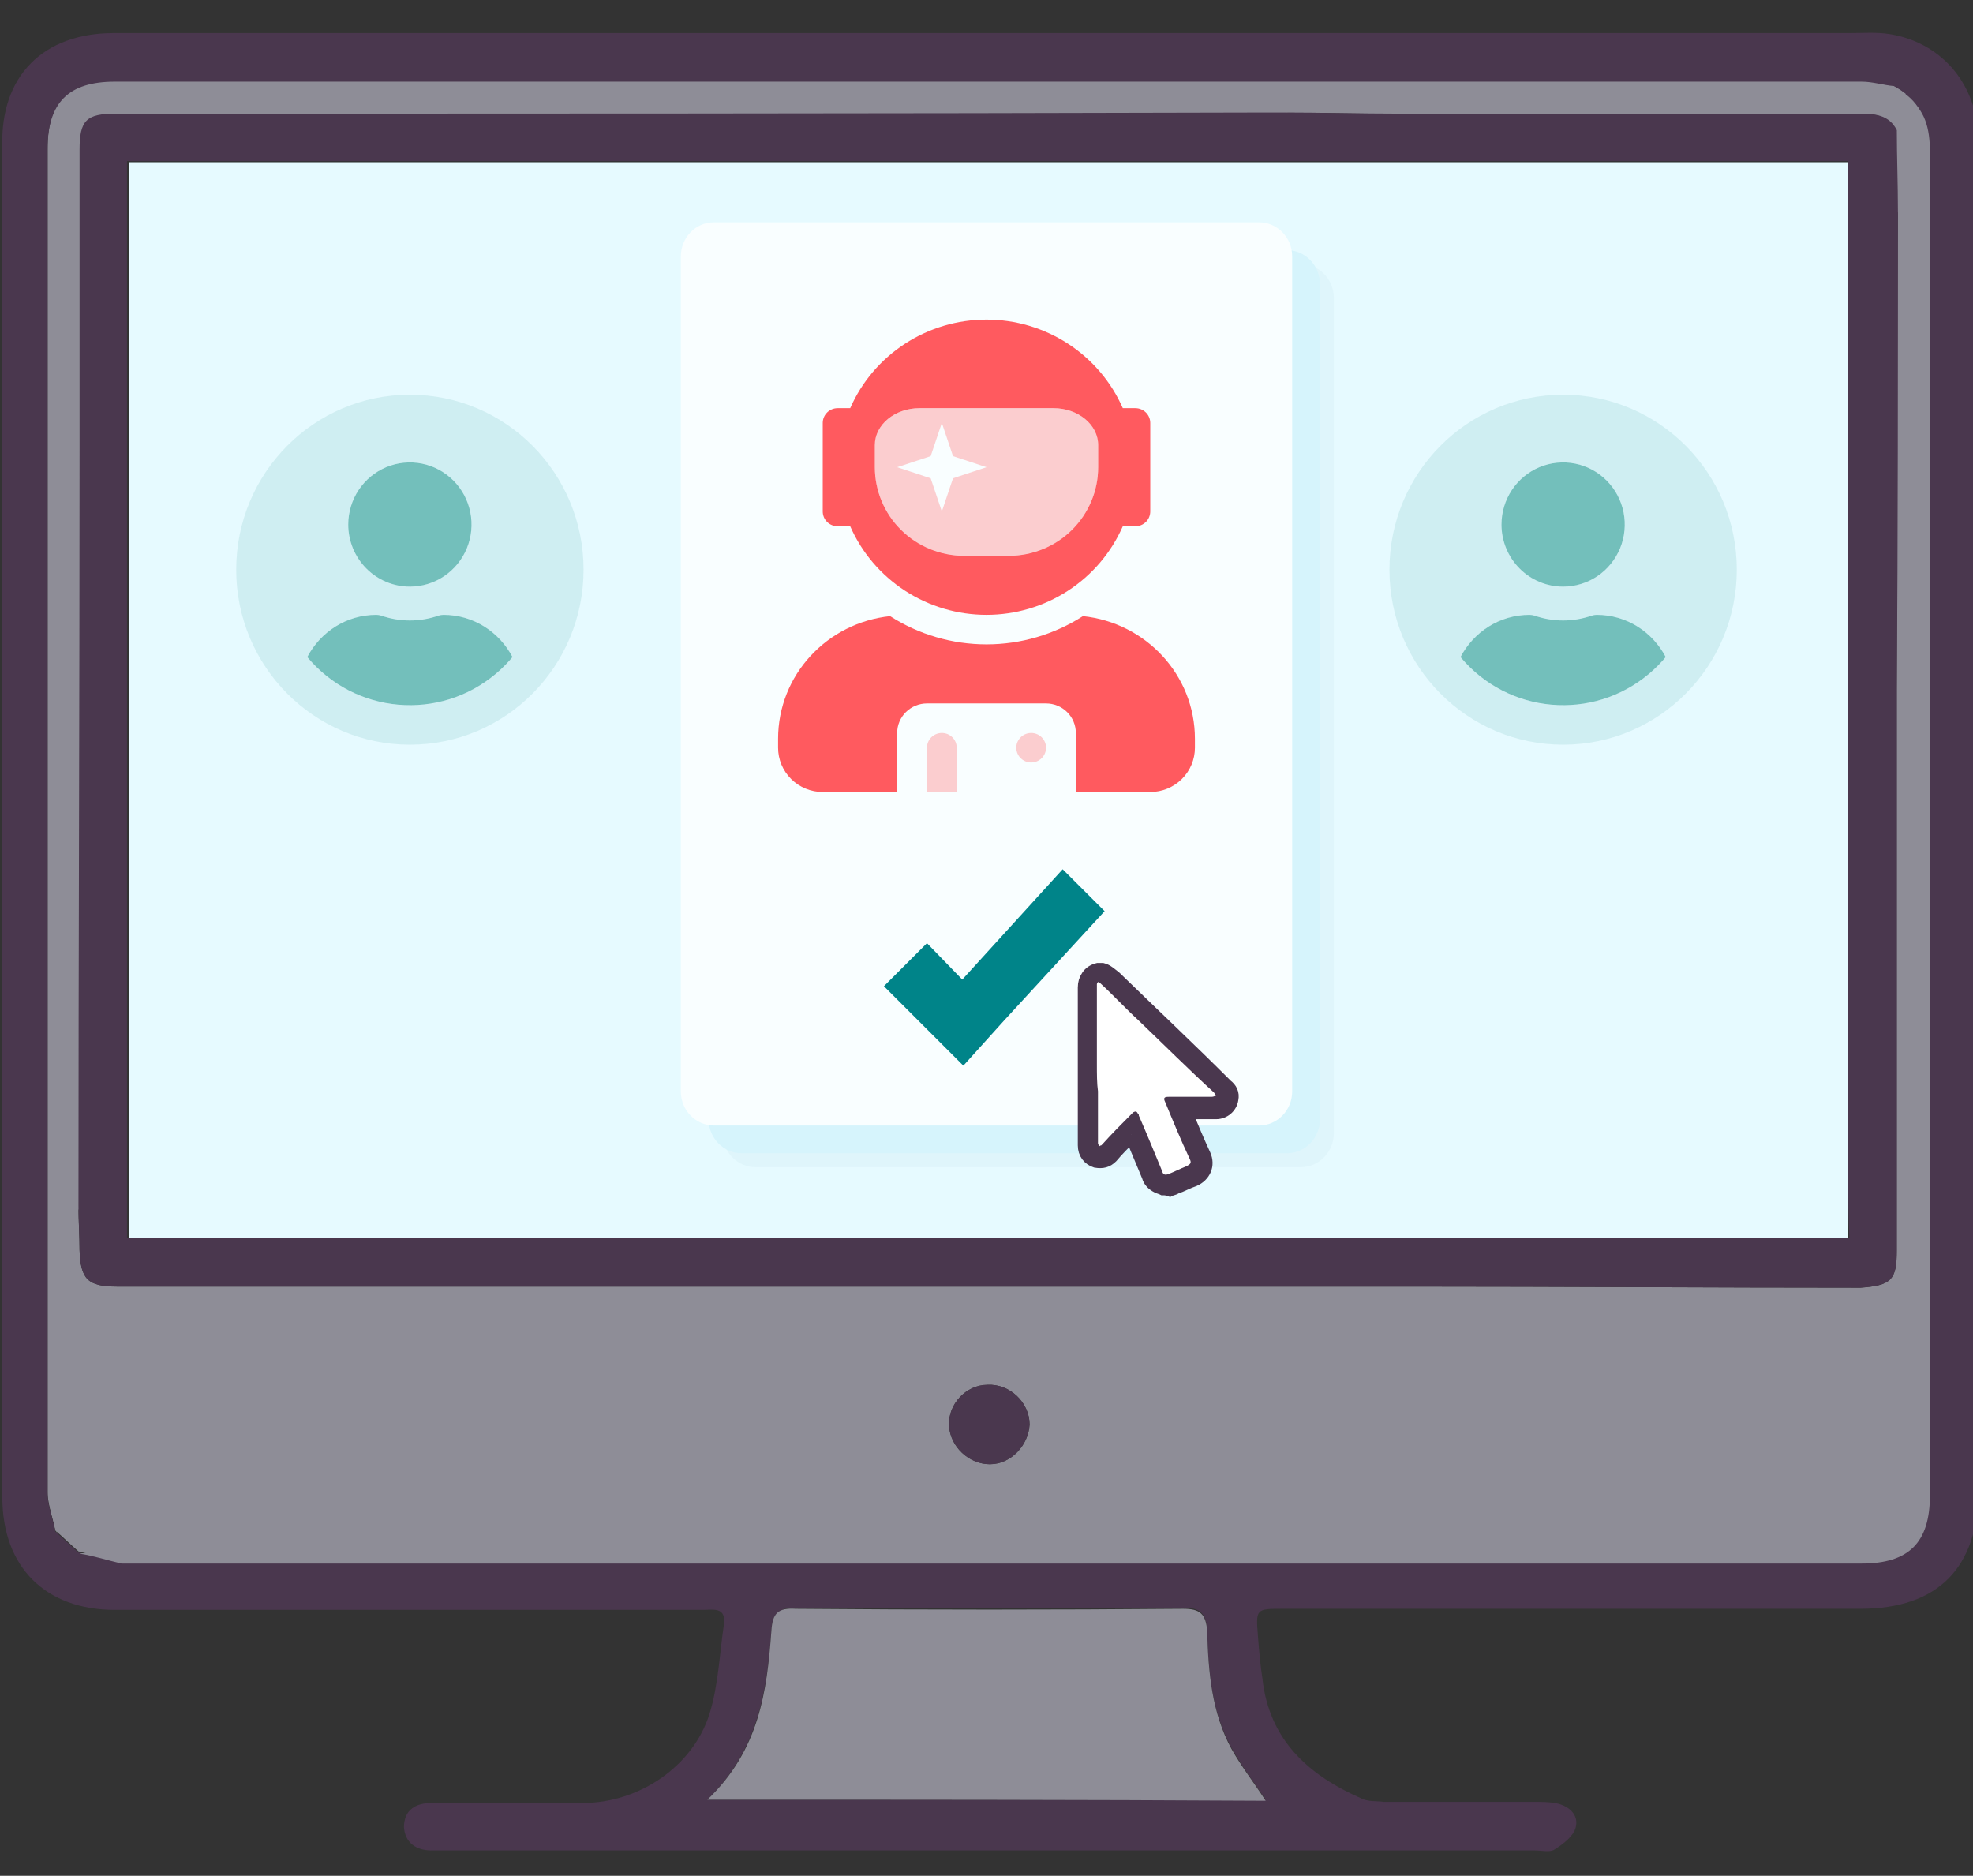 <svg width="142" height="135" viewBox="0 0 142 135" fill="none" xmlns="http://www.w3.org/2000/svg">
<rect x="0" y="0" width="142" height="135" fill="#333333" stroke="none"/>
<g clip-path="url(#clip0_636_2082)">
<path d="M137.153 6.671C136.835 6.512 136.597 6.353 136.279 6.115C135.485 6.035 134.771 5.797 133.976 5.797C128.338 5.797 122.7 5.797 117.062 5.797C80.771 5.797 44.559 5.797 8.268 5.797C4.932 5.797 3.424 7.306 3.424 10.641C3.424 16.518 3.424 22.394 3.424 28.271C3.424 54.635 3.424 81 3.424 107.365C3.424 108.318 3.821 109.191 3.979 110.144C4.535 110.621 5.091 111.177 5.647 111.653C6.6 111.812 7.632 112.209 8.585 112.209C50.356 112.209 92.126 112.209 133.818 112.209C137.232 112.209 138.741 110.7 138.741 107.285C138.741 95.215 138.741 83.065 138.741 70.994C138.741 50.903 138.741 30.812 138.741 10.641C138.9 9.132 138.582 7.703 137.153 6.671ZM71.241 105.379C69.732 105.379 68.382 104.109 68.303 102.6C68.224 101.091 69.494 99.662 71.082 99.662C72.671 99.582 74.1 100.932 74.1 102.521C74.021 104.029 72.75 105.379 71.241 105.379ZM136.597 15.406C136.597 26.841 136.597 38.276 136.518 49.632C136.518 63.053 136.518 76.553 136.518 89.974C136.518 92.118 136.121 92.515 133.897 92.674C123.176 92.674 112.376 92.594 101.656 92.594C70.606 92.594 39.477 92.594 8.426 92.594C6.282 92.594 5.806 92.038 5.726 89.974C5.726 88.941 5.647 87.829 5.647 86.797C5.647 68.612 5.726 50.426 5.726 32.321C5.726 25.174 5.726 17.947 5.726 10.8C5.726 8.656 6.203 8.179 8.347 8.179C35.744 8.179 63.062 8.179 90.459 8.1C91.015 8.1 91.65 8.1 92.206 8.1C94.985 8.1 97.765 8.179 100.544 8.179C111.582 8.179 122.621 8.179 133.738 8.179C134.85 8.179 135.882 8.259 136.438 9.371C136.438 11.277 136.518 13.262 136.518 15.168C136.597 15.247 136.597 15.326 136.597 15.406Z" fill="#8E8D97"/>
<path d="M71.241 2.382C91.888 2.382 112.535 2.382 133.182 2.382C134.135 2.382 135.088 2.303 136.041 2.462C139.853 3.097 142.394 6.194 142.394 10.244C142.394 23.824 142.394 37.324 142.394 50.903C142.394 69.644 142.394 88.385 142.394 107.206C142.394 112.844 139.456 115.782 133.897 115.782C120.079 115.782 106.262 115.782 92.365 115.782C90.379 115.782 90.379 115.782 90.538 117.768C90.618 118.8 90.697 119.753 90.856 120.785C91.332 125.232 94.191 127.774 98.003 129.441C98.479 129.679 99.035 129.6 99.591 129.679C103.244 129.679 106.818 129.679 110.471 129.679C110.947 129.679 111.424 129.679 111.9 129.759C112.853 129.918 113.647 130.553 113.409 131.506C113.25 132.141 112.535 132.697 111.9 133.094C111.582 133.332 110.947 133.174 110.471 133.174C84.265 133.174 58.138 133.174 31.932 133.174C31.615 133.174 31.377 133.174 31.059 133.174C29.947 133.174 29.153 132.618 29.073 131.506C29.073 130.235 29.947 129.759 31.059 129.759C34.712 129.759 38.285 129.759 41.938 129.759C45.988 129.759 49.879 127.138 51.071 123.327C51.706 121.262 51.785 119.038 52.103 116.894C52.262 115.624 51.309 115.862 50.594 115.862C40.668 115.862 30.741 115.862 20.815 115.862C16.606 115.862 12.397 115.862 8.268 115.862C3.265 115.862 0.168 112.765 0.168 107.762C0.168 75.362 0.168 42.962 0.168 10.562C0.009 5.479 3.106 2.382 8.188 2.382C29.153 2.382 50.197 2.382 71.241 2.382ZM136.279 6.194C135.485 6.115 134.771 5.877 133.976 5.877C128.338 5.877 122.7 5.877 117.062 5.877C80.771 5.877 44.559 5.877 8.268 5.877C4.932 5.877 3.424 7.385 3.424 10.721C3.424 16.597 3.424 22.474 3.424 28.35C3.424 54.715 3.424 81.079 3.424 107.444C3.424 108.397 3.821 109.271 3.979 110.224C4.535 110.7 5.091 111.256 5.647 111.732C6.6 111.891 7.632 112.288 8.585 112.288C50.356 112.288 92.126 112.288 133.818 112.288C137.232 112.288 138.741 110.779 138.741 107.365C138.741 95.294 138.741 83.144 138.741 71.074C138.741 50.982 138.741 30.891 138.741 10.721C138.741 9.132 138.424 7.624 136.994 6.671C136.835 6.512 136.518 6.353 136.279 6.194ZM50.912 129.521C64.571 129.521 77.753 129.521 91.094 129.521C90.221 128.25 89.347 127.059 88.632 125.788C87.203 123.168 86.965 120.309 86.885 117.371C86.806 116.1 86.409 115.703 85.138 115.703C75.847 115.703 66.556 115.703 57.265 115.703C56.074 115.703 55.597 116.1 55.518 117.291C55.2 121.738 54.565 125.947 50.912 129.521Z" fill="#4A374E"/>
<path d="M5.726 111.812C6.362 111.732 6.918 111.494 7.553 111.494C13.906 111.335 20.259 111.335 26.612 111.177C33.123 111.018 39.635 110.78 46.068 110.621C53.532 110.382 60.997 110.224 68.462 110.065C74.894 109.906 81.326 109.668 87.838 109.509C95.382 109.271 102.926 109.112 110.471 108.953C116.268 108.794 122.144 108.556 127.941 108.397C131.197 108.238 133.5 106.015 133.579 102.759C133.738 99.424 133.818 96.088 133.897 92.832C136.121 92.674 136.518 92.197 136.518 90.132C136.518 76.712 136.518 63.212 136.518 49.791C136.518 38.356 136.518 26.921 136.597 15.565C136.597 15.485 136.597 15.406 136.597 15.327C136.597 13.421 136.518 11.435 136.518 9.53C136.756 8.656 136.915 7.782 137.153 6.909C138.582 7.862 138.9 9.291 138.9 10.959C138.9 31.05 138.9 51.141 138.9 71.312C138.9 83.382 138.9 95.532 138.9 107.603C138.9 111.018 137.391 112.527 133.976 112.527C92.206 112.527 50.435 112.527 8.744 112.527C7.712 112.288 6.759 111.971 5.726 111.812Z" fill="#8E8D97"/>
<path d="M5.726 86.877C5.568 87.274 5.329 87.75 5.25 88.147C5.012 93.23 4.853 98.312 4.615 103.394C4.535 105.697 4.297 108 4.059 110.303C3.821 109.35 3.503 108.477 3.503 107.524C3.503 81.159 3.503 54.794 3.503 28.43C3.503 22.553 3.503 16.677 3.503 10.8C3.503 7.385 5.012 5.956 8.347 5.956C44.638 5.956 80.85 5.956 117.141 5.956C122.779 5.956 128.418 5.956 134.056 5.956C134.85 5.956 135.565 6.115 136.359 6.274C135.168 6.433 133.976 6.75 132.785 6.83C126.274 7.068 119.682 7.227 113.171 7.385C106.738 7.544 100.385 7.624 93.953 7.703C93.397 7.703 92.921 8.021 92.365 8.18C91.809 8.18 91.174 8.18 90.618 8.18C63.221 8.18 35.903 8.259 8.506 8.259C6.362 8.259 5.885 8.735 5.885 10.88C5.885 18.027 5.885 25.253 5.885 32.4C5.726 50.506 5.726 68.691 5.726 86.877Z" fill="#8E8D97"/>
<path d="M50.912 129.521C54.644 125.947 55.2 121.738 55.518 117.371C55.597 116.1 55.994 115.703 57.265 115.782C66.556 115.862 75.847 115.862 85.138 115.782C86.329 115.782 86.806 116.1 86.885 117.45C86.965 120.309 87.203 123.247 88.632 125.868C89.347 127.138 90.221 128.25 91.094 129.6C77.753 129.521 64.491 129.521 50.912 129.521Z" fill="#8E8D97"/>
<path d="M92.285 8.1C92.841 7.941 93.318 7.703 93.874 7.623C100.306 7.465 106.659 7.385 113.091 7.306C119.603 7.147 126.194 6.988 132.706 6.75C133.897 6.671 135.088 6.432 136.279 6.194C136.597 6.353 136.835 6.512 137.153 6.75C136.915 7.623 136.756 8.497 136.518 9.371C135.882 8.259 134.929 8.179 133.818 8.179C122.779 8.179 111.741 8.179 100.624 8.179C97.844 8.179 95.065 8.1 92.285 8.1Z" fill="#8E8D97"/>
<path d="M92.285 8.1C95.065 8.1 97.844 8.18 100.624 8.18C111.662 8.18 122.7 8.18 133.818 8.18C134.929 8.18 135.962 8.259 136.518 9.371C136.518 11.277 136.597 13.262 136.597 15.168C136.597 15.247 136.597 15.327 136.597 15.406C136.597 26.841 136.597 38.277 136.518 49.633C136.518 63.053 136.518 76.553 136.518 89.974C136.518 92.118 136.121 92.515 133.897 92.674C123.176 92.674 112.376 92.594 101.656 92.594C70.606 92.594 39.477 92.594 8.426 92.594C6.282 92.594 5.806 92.038 5.726 89.974C5.726 88.941 5.647 87.829 5.647 86.797C5.647 68.612 5.726 50.427 5.726 32.321C5.726 25.174 5.726 17.947 5.726 10.8C5.726 8.656 6.203 8.18 8.347 8.18C35.744 8.18 63.062 8.18 90.459 8.1C91.094 8.1 91.65 8.1 92.285 8.1ZM133.024 84.574C133.024 84.097 133.024 83.621 133.024 83.144C133.024 81.715 133.024 80.285 133.024 78.777C133.024 78.3 133.024 77.824 133.024 77.347C133.024 75.918 133.024 74.488 133.024 72.98C133.024 72.503 133.024 72.027 133.024 71.55C133.024 70.121 133.024 68.691 133.024 67.182C133.024 66.706 133.024 66.23 133.024 65.753C133.024 64.324 133.024 62.894 133.024 61.385C133.024 60.909 133.024 60.432 133.024 59.956C133.024 58.527 133.024 57.097 133.024 55.588C133.024 55.112 133.024 54.635 133.024 54.159C133.024 52.73 133.024 51.3 133.024 49.791C133.024 49.315 133.024 48.838 133.024 48.362C133.024 46.932 133.024 45.503 133.024 43.994C133.024 43.518 133.024 43.041 133.024 42.565C133.024 41.135 133.024 39.706 133.024 38.197C133.024 37.721 133.024 37.244 133.024 36.768C133.024 35.338 133.024 33.909 133.024 32.4C133.024 31.924 133.024 31.447 133.024 30.971C133.024 29.541 133.024 28.112 133.024 26.603C133.024 26.127 133.024 25.65 133.024 25.174C133.024 23.744 133.024 22.315 133.024 20.806C133.024 20.329 133.024 19.853 133.024 19.377C133.024 17.947 133.024 16.518 133.024 15.009C133.024 14.533 133.024 14.056 133.024 13.579C133.024 12.944 133.024 12.309 133.024 11.594C131.912 11.594 130.879 11.594 129.926 11.594C129.45 11.594 128.974 11.594 128.497 11.594C127.068 11.594 125.638 11.594 124.129 11.594C123.653 11.594 123.176 11.594 122.7 11.594C121.271 11.594 119.841 11.594 118.332 11.594C117.856 11.594 117.379 11.594 116.903 11.594C115.474 11.594 114.044 11.594 112.535 11.594C112.059 11.594 111.582 11.594 111.106 11.594C109.676 11.594 108.247 11.594 106.738 11.594C106.262 11.594 105.785 11.594 105.309 11.594C103.879 11.594 102.45 11.594 100.941 11.594C100.465 11.594 99.988 11.594 99.512 11.594C98.082 11.594 96.653 11.594 95.144 11.594C94.668 11.594 94.191 11.594 93.715 11.594C92.285 11.594 90.856 11.594 89.347 11.594C88.871 11.594 88.394 11.594 87.918 11.594C86.488 11.594 85.059 11.594 83.55 11.594C83.073 11.594 82.597 11.594 82.121 11.594C80.691 11.594 79.262 11.594 77.753 11.594C77.276 11.594 76.8 11.594 76.323 11.594C74.894 11.594 73.465 11.594 71.956 11.594C71.479 11.594 71.003 11.594 70.526 11.594C69.097 11.594 67.668 11.594 66.159 11.594C65.682 11.594 65.206 11.594 64.729 11.594C63.3 11.594 61.871 11.594 60.362 11.594C59.885 11.594 59.409 11.594 58.932 11.594C57.503 11.594 56.074 11.594 54.565 11.594C54.088 11.594 53.612 11.594 53.135 11.594C51.706 11.594 50.276 11.594 48.768 11.594C48.291 11.594 47.815 11.594 47.338 11.594C45.909 11.594 44.479 11.594 42.971 11.594C42.494 11.594 42.018 11.594 41.541 11.594C40.112 11.594 38.682 11.594 37.173 11.594C36.697 11.594 36.221 11.594 35.744 11.594C34.315 11.594 32.885 11.594 31.377 11.594C30.9 11.594 30.424 11.594 29.947 11.594C28.518 11.594 27.088 11.594 25.579 11.594C25.103 11.594 24.627 11.594 24.15 11.594C22.721 11.594 21.291 11.594 19.782 11.594C19.306 11.594 18.829 11.594 18.353 11.594C15.335 11.594 12.238 11.594 9.141 11.594C9.141 14.771 9.141 17.788 9.141 20.806C9.141 21.282 9.141 21.759 9.141 22.235C9.141 23.665 9.141 25.094 9.141 26.603C9.141 27.079 9.141 27.556 9.141 28.032C9.141 29.462 9.141 30.891 9.141 32.4C9.141 32.877 9.141 33.353 9.141 33.83C9.141 35.259 9.141 36.688 9.141 38.197C9.141 38.674 9.141 39.15 9.141 39.627C9.141 41.056 9.141 42.485 9.141 43.994C9.141 44.471 9.141 44.947 9.141 45.424C9.141 46.853 9.141 48.282 9.141 49.791C9.141 50.268 9.141 50.744 9.141 51.221C9.141 52.65 9.141 54.08 9.141 55.588C9.141 56.065 9.141 56.541 9.141 57.018C9.141 58.447 9.141 59.877 9.141 61.385C9.141 61.862 9.141 62.338 9.141 62.815C9.141 64.244 9.141 65.674 9.141 67.182C9.141 67.659 9.141 68.135 9.141 68.612C9.141 70.041 9.141 71.471 9.141 72.98C9.141 73.456 9.141 73.932 9.141 74.409C9.141 75.838 9.141 77.268 9.141 78.777C9.141 79.253 9.141 79.73 9.141 80.206C9.141 81.635 9.141 83.065 9.141 84.574C9.141 85.05 9.141 85.527 9.141 86.003C9.141 87.035 9.141 88.068 9.141 89.1C9.856 89.1 10.491 89.1 11.127 89.1C11.603 89.1 12.079 89.1 12.556 89.1C13.985 89.1 15.415 89.1 16.924 89.1C17.4 89.1 17.877 89.1 18.353 89.1C19.782 89.1 21.212 89.1 22.721 89.1C23.197 89.1 23.674 89.1 24.15 89.1C25.579 89.1 27.009 89.1 28.518 89.1C28.994 89.1 29.471 89.1 29.947 89.1C31.377 89.1 32.806 89.1 34.315 89.1C34.791 89.1 35.268 89.1 35.744 89.1C37.173 89.1 38.603 89.1 40.112 89.1C40.588 89.1 41.065 89.1 41.541 89.1C42.971 89.1 44.4 89.1 45.909 89.1C46.385 89.1 46.862 89.1 47.338 89.1C48.768 89.1 50.197 89.1 51.706 89.1C52.182 89.1 52.659 89.1 53.135 89.1C54.565 89.1 55.994 89.1 57.503 89.1C57.979 89.1 58.456 89.1 58.932 89.1C60.362 89.1 61.791 89.1 63.3 89.1C63.776 89.1 64.253 89.1 64.729 89.1C66.159 89.1 67.588 89.1 69.097 89.1C69.573 89.1 70.05 89.1 70.526 89.1C71.956 89.1 73.385 89.1 74.894 89.1C75.371 89.1 75.847 89.1 76.323 89.1C77.753 89.1 79.182 89.1 80.691 89.1C81.168 89.1 81.644 89.1 82.121 89.1C83.55 89.1 84.979 89.1 86.488 89.1C86.965 89.1 87.441 89.1 87.918 89.1C89.347 89.1 90.776 89.1 92.285 89.1C92.762 89.1 93.238 89.1 93.715 89.1C95.144 89.1 96.573 89.1 98.082 89.1C98.559 89.1 99.035 89.1 99.512 89.1C100.941 89.1 102.371 89.1 103.879 89.1C104.356 89.1 104.832 89.1 105.309 89.1C106.738 89.1 108.168 89.1 109.676 89.1C110.153 89.1 110.629 89.1 111.106 89.1C112.535 89.1 113.965 89.1 115.474 89.1C115.95 89.1 116.426 89.1 116.903 89.1C118.332 89.1 119.762 89.1 121.271 89.1C121.747 89.1 122.224 89.1 122.7 89.1C124.129 89.1 125.559 89.1 127.068 89.1C127.544 89.1 128.021 89.1 128.497 89.1C130.006 89.1 131.515 89.1 133.103 89.1C133.024 87.512 133.024 86.082 133.024 84.574Z" fill="#4A374E"/>
<path d="M71.241 105.379C69.732 105.379 68.382 104.109 68.303 102.6C68.224 101.091 69.494 99.662 71.082 99.662C72.671 99.582 74.1 100.932 74.1 102.521C74.021 104.029 72.75 105.379 71.241 105.379Z" fill="#4A374E"/>
<path d="M133.024 11.674H9.3V89.1H133.024V11.674Z" fill="#E6FAFF"/>
<path d="M93.63 84H54.37C53.106 84 52 82.937 52 81.547V21.453C52 20.145 53.027 19 54.37 19H93.63C94.894 19 96 20.063 96 21.453V81.547C96 82.937 94.894 84 93.63 84Z" fill="#DFF5FB"/>
<path d="M92.63 83H53.37C52.106 83 51 81.937 51 80.547V20.453C51 19.145 52.027 18 53.37 18H92.63C93.894 18 95 19.063 95 20.453V80.547C95 81.937 93.894 83 92.63 83Z" fill="#D6F4FC"/>
<path d="M90.63 81H51.37C50.106 81 49 79.937 49 78.547V18.453C49 17.145 50.027 16 51.37 16H90.63C91.894 16 93 17.063 93 18.453V78.547C93 79.937 91.894 81 90.63 81Z" fill="#F9FEFF"/>
<g clip-path="url(#clip1_636_2082)">
<path opacity="0.3" d="M75.821 29.375H66.179C64.404 29.375 62.964 30.564 62.964 32.031V33.625C62.964 35.316 63.642 36.937 64.847 38.133C66.053 39.328 67.688 40 69.393 40H72.607C74.312 40 75.947 39.328 77.153 38.133C78.358 36.937 79.036 35.316 79.036 33.625V32.031C79.036 30.564 77.596 29.375 75.821 29.375ZM68.589 34.422L67.786 36.812L66.982 34.422L64.571 33.625L66.982 32.828L67.786 30.438L68.589 32.828L71 33.625L68.589 34.422ZM67.786 52.75C67.502 52.75 67.229 52.862 67.028 53.061C66.827 53.261 66.714 53.531 66.714 53.812V57H68.857V53.812C68.857 53.531 68.744 53.261 68.543 53.061C68.342 52.862 68.07 52.75 67.786 52.75ZM74.214 52.75C74.002 52.75 73.795 52.812 73.619 52.929C73.443 53.046 73.305 53.212 73.224 53.406C73.143 53.6 73.122 53.814 73.163 54.02C73.205 54.226 73.307 54.415 73.457 54.564C73.606 54.712 73.797 54.814 74.005 54.855C74.213 54.896 74.428 54.874 74.624 54.794C74.82 54.714 74.987 54.578 75.105 54.403C75.223 54.228 75.286 54.023 75.286 53.812C75.286 53.531 75.173 53.261 74.972 53.061C74.771 52.862 74.499 52.75 74.214 52.75Z" fill="#FF5A5F"/>
<path d="M77.938 44.343C75.871 45.669 73.462 46.375 71 46.375C68.538 46.375 66.129 45.669 64.062 44.343C59.542 44.815 56 48.566 56 53.175V53.812C56 54.658 56.339 55.469 56.941 56.066C57.544 56.664 58.362 57 59.214 57H64.571V52.75C64.571 52.186 64.797 51.646 65.199 51.247C65.601 50.849 66.146 50.625 66.714 50.625H75.286C75.854 50.625 76.399 50.849 76.801 51.247C77.203 51.646 77.429 52.186 77.429 52.75V57H82.786C83.638 57 84.456 56.664 85.059 56.066C85.661 55.469 86 54.658 86 53.812V53.175C86 48.566 82.458 44.815 77.938 44.343ZM60.286 37.875H61.19C62.021 39.77 63.393 41.382 65.135 42.514C66.878 43.647 68.916 44.25 71 44.25C73.084 44.25 75.122 43.647 76.865 42.514C78.607 41.382 79.979 39.77 80.81 37.875H81.714C81.998 37.875 82.271 37.763 82.472 37.564C82.673 37.365 82.786 37.094 82.786 36.812V30.438C82.786 30.156 82.673 29.886 82.472 29.686C82.271 29.487 81.998 29.375 81.714 29.375H80.81C79.979 27.48 78.607 25.868 76.865 24.736C75.122 23.603 73.084 23 71 23C68.916 23 66.878 23.603 65.135 24.736C63.393 25.868 62.021 27.48 61.19 29.375H60.286C60.002 29.375 59.729 29.487 59.528 29.686C59.327 29.886 59.214 30.156 59.214 30.438V36.812C59.214 37.094 59.327 37.365 59.528 37.564C59.729 37.763 60.002 37.875 60.286 37.875ZM62.964 32.031C62.964 30.564 64.404 29.375 66.179 29.375H75.821C77.596 29.375 79.036 30.564 79.036 32.031V33.625C79.036 35.316 78.358 36.937 77.153 38.133C75.947 39.328 74.312 40 72.607 40H69.393C67.688 40 66.053 39.328 64.847 38.133C63.642 36.937 62.964 35.316 62.964 33.625V32.031Z" fill="#FF5A5F"/>
</g>
<path d="M79.5 65.576L76.482 62.559L69.256 70.5L66.715 67.879L63.618 70.977L66.318 73.677L69.335 76.694L72.273 73.438L79.5 65.576Z" fill="#008489"/>
<path d="M83.709 85.526C83.55 85.447 83.471 85.447 83.312 85.368C82.994 85.209 82.756 84.971 82.677 84.653C82.279 83.7 81.882 82.747 81.485 81.794C81.485 81.715 81.406 81.715 81.406 81.635C81.406 81.715 81.326 81.715 81.326 81.794C80.85 82.271 80.374 82.747 79.977 83.224C79.659 83.541 79.341 83.621 78.865 83.541C78.388 83.382 78.071 82.985 78.071 82.429C78.071 81.318 78.071 80.126 78.071 79.015C78.071 76.394 78.071 73.694 78.071 71.074C78.071 70.756 78.15 70.518 78.309 70.279C78.468 70.041 78.706 69.882 79.023 69.803C79.103 69.803 79.262 69.803 79.341 69.803C79.659 69.882 79.897 70.121 80.215 70.359C82.915 72.979 85.615 75.521 88.235 78.141C88.553 78.379 88.712 78.697 88.632 79.094C88.553 79.65 88.076 80.047 87.521 80.047C86.885 80.047 86.171 80.047 85.535 80.047C85.456 80.047 85.376 80.047 85.297 80.047C85.297 80.126 85.376 80.206 85.376 80.206C85.773 81.159 86.171 82.112 86.647 83.144C86.965 83.859 86.647 84.574 85.932 84.891C85.456 85.05 85.059 85.288 84.582 85.447C84.503 85.526 84.344 85.526 84.185 85.606C83.947 85.526 83.868 85.526 83.709 85.526ZM78.944 76.632C78.944 77.268 78.944 77.982 78.944 78.618C78.944 79.888 78.944 81.079 78.944 82.35C78.944 82.429 79.023 82.509 79.023 82.588C79.103 82.588 79.182 82.509 79.182 82.509L79.262 82.429C79.977 81.715 80.691 81 81.406 80.206L81.485 80.126C81.565 80.047 81.724 80.047 81.803 80.206C81.803 80.285 81.882 80.285 81.882 80.365C82.438 81.715 82.994 83.065 83.55 84.335C83.629 84.574 83.788 84.653 84.026 84.574C84.424 84.415 84.9 84.177 85.297 84.018C85.615 83.859 85.615 83.779 85.535 83.462C84.979 82.112 84.424 80.762 83.788 79.412C83.629 79.094 83.709 79.015 84.026 79.015C85.059 79.015 86.091 79.015 87.124 79.015C87.203 79.015 87.282 79.015 87.441 78.935C87.362 78.856 87.362 78.776 87.282 78.697C85.456 76.95 83.709 75.203 81.882 73.535C80.929 72.662 80.056 71.709 79.103 70.835C79.023 70.756 78.944 70.756 78.944 70.756C78.944 70.835 78.865 70.915 78.865 70.915C78.865 70.915 78.865 70.915 78.865 70.994C78.944 72.821 78.944 74.727 78.944 76.632Z" fill="#4A374E" stroke="#4A374E" stroke-miterlimit="10"/>
<path d="M78.944 76.632C78.944 74.727 78.944 72.821 78.944 70.915C78.944 70.915 78.944 70.915 78.944 70.835C78.944 70.756 79.023 70.677 79.023 70.677C79.103 70.677 79.182 70.756 79.182 70.756C80.135 71.629 81.009 72.582 81.962 73.456C83.788 75.203 85.535 76.95 87.362 78.618C87.441 78.697 87.441 78.776 87.521 78.856C87.441 78.856 87.362 78.935 87.203 78.935C86.171 78.935 85.138 78.935 84.106 78.935C83.788 78.935 83.709 79.015 83.868 79.332C84.424 80.682 84.979 82.032 85.615 83.382C85.773 83.7 85.694 83.779 85.376 83.938C84.979 84.097 84.503 84.335 84.106 84.494C83.868 84.574 83.709 84.574 83.629 84.256C83.073 82.906 82.518 81.556 81.962 80.285C81.962 80.206 81.962 80.206 81.882 80.126C81.803 79.968 81.724 79.968 81.565 80.047L81.485 80.126C80.771 80.841 80.056 81.556 79.341 82.35L79.262 82.43C79.182 82.43 79.103 82.509 79.103 82.509C79.103 82.43 79.023 82.35 79.023 82.271C79.023 81 79.023 79.809 79.023 78.538C78.944 77.982 78.944 77.268 78.944 76.632Z" fill="white"/>
<path opacity="0.1" d="M29.5 28.406C22.595 28.406 17 34.043 17 41C17 47.957 22.595 53.594 29.5 53.594C36.405 53.594 42 47.957 42 41C42 34.043 36.405 28.406 29.5 28.406ZM29.5 33.281C30.377 33.281 31.235 33.543 31.964 34.034C32.694 34.525 33.262 35.223 33.598 36.04C33.934 36.856 34.021 37.755 33.85 38.622C33.679 39.489 33.257 40.285 32.636 40.91C32.016 41.535 31.226 41.961 30.365 42.133C29.505 42.305 28.613 42.217 27.803 41.879C26.992 41.54 26.299 40.968 25.812 40.233C25.325 39.498 25.064 38.634 25.064 37.75C25.064 36.565 25.532 35.428 26.364 34.59C27.195 33.752 28.324 33.281 29.5 33.281ZM29.5 50.75C28.093 50.749 26.703 50.439 25.428 49.841C24.152 49.243 23.022 48.371 22.116 47.287C23.064 45.489 24.918 44.25 27.081 44.25C27.202 44.251 27.323 44.27 27.439 44.306C28.774 44.773 30.226 44.773 31.561 44.306C31.677 44.27 31.798 44.251 31.919 44.25C34.082 44.25 35.937 45.489 36.884 47.287C35.978 48.371 34.848 49.243 33.572 49.841C32.297 50.439 30.907 50.749 29.5 50.75Z" fill="#008479"/>
<path opacity="0.5" d="M29.5 42.219C30.377 42.219 31.235 41.957 31.964 41.466C32.694 40.975 33.262 40.277 33.598 39.46C33.934 38.644 34.021 37.745 33.85 36.878C33.679 36.011 33.257 35.215 32.636 34.59C32.016 33.965 31.226 33.539 30.365 33.367C29.505 33.195 28.613 33.283 27.803 33.621C26.992 33.96 26.299 34.532 25.812 35.267C25.325 36.002 25.064 36.866 25.064 37.75C25.064 38.935 25.532 40.072 26.364 40.91C27.195 41.748 28.324 42.219 29.5 42.219ZM31.919 44.25C31.798 44.251 31.677 44.27 31.561 44.306C30.226 44.773 28.774 44.773 27.439 44.306C27.323 44.27 27.202 44.251 27.081 44.25C24.918 44.25 23.064 45.489 22.116 47.287C25.547 51.395 31.634 51.924 35.712 48.467C36.136 48.108 36.528 47.713 36.884 47.287C35.937 45.489 34.082 44.25 31.919 44.25Z" fill="#008479"/>
<path opacity="0.1" d="M112.5 28.406C105.595 28.406 100 34.043 100 41C100 47.957 105.595 53.594 112.5 53.594C119.405 53.594 125 47.957 125 41C125 34.043 119.405 28.406 112.5 28.406ZM112.5 33.281C113.377 33.281 114.235 33.543 114.964 34.034C115.694 34.525 116.262 35.223 116.598 36.04C116.934 36.856 117.021 37.755 116.85 38.622C116.679 39.489 116.257 40.285 115.636 40.91C115.016 41.535 114.226 41.961 113.365 42.133C112.505 42.305 111.613 42.217 110.803 41.879C109.992 41.54 109.299 40.968 108.812 40.233C108.325 39.498 108.065 38.634 108.065 37.75C108.065 36.565 108.532 35.428 109.364 34.59C110.195 33.752 111.324 33.281 112.5 33.281ZM112.5 50.75C111.093 50.749 109.703 50.439 108.428 49.841C107.152 49.243 106.022 48.371 105.116 47.287C106.064 45.489 107.918 44.25 110.081 44.25C110.202 44.251 110.323 44.27 110.439 44.306C111.774 44.773 113.226 44.773 114.561 44.306C114.677 44.27 114.798 44.251 114.919 44.25C117.082 44.25 118.936 45.489 119.884 47.287C118.978 48.371 117.848 49.243 116.572 49.841C115.297 50.439 113.907 50.749 112.5 50.75Z" fill="#008479"/>
<path opacity="0.5" d="M112.5 42.219C113.377 42.219 114.235 41.957 114.964 41.466C115.694 40.975 116.262 40.277 116.598 39.46C116.934 38.644 117.021 37.745 116.85 36.878C116.679 36.011 116.257 35.215 115.636 34.59C115.016 33.965 114.226 33.539 113.365 33.367C112.505 33.195 111.613 33.283 110.803 33.621C109.992 33.96 109.299 34.532 108.812 35.267C108.325 36.002 108.065 36.866 108.065 37.75C108.065 38.935 108.532 40.072 109.364 40.91C110.195 41.748 111.324 42.219 112.5 42.219ZM114.919 44.25C114.798 44.251 114.677 44.27 114.561 44.306C113.226 44.773 111.774 44.773 110.439 44.306C110.323 44.27 110.202 44.251 110.081 44.25C107.918 44.25 106.064 45.489 105.116 47.287C108.547 51.395 114.634 51.924 118.712 48.467C119.136 48.108 119.528 47.713 119.884 47.287C118.936 45.489 117.082 44.25 114.919 44.25Z" fill="#008479"/>
</g>
<defs>
<clipPath id="clip0_636_2082">
<rect width="142" height="135" fill="white"/>
</clipPath>
<clipPath id="clip1_636_2082">
<rect width="30" height="34" fill="white" transform="translate(56 23)"/>
</clipPath>
</defs>
</svg>
